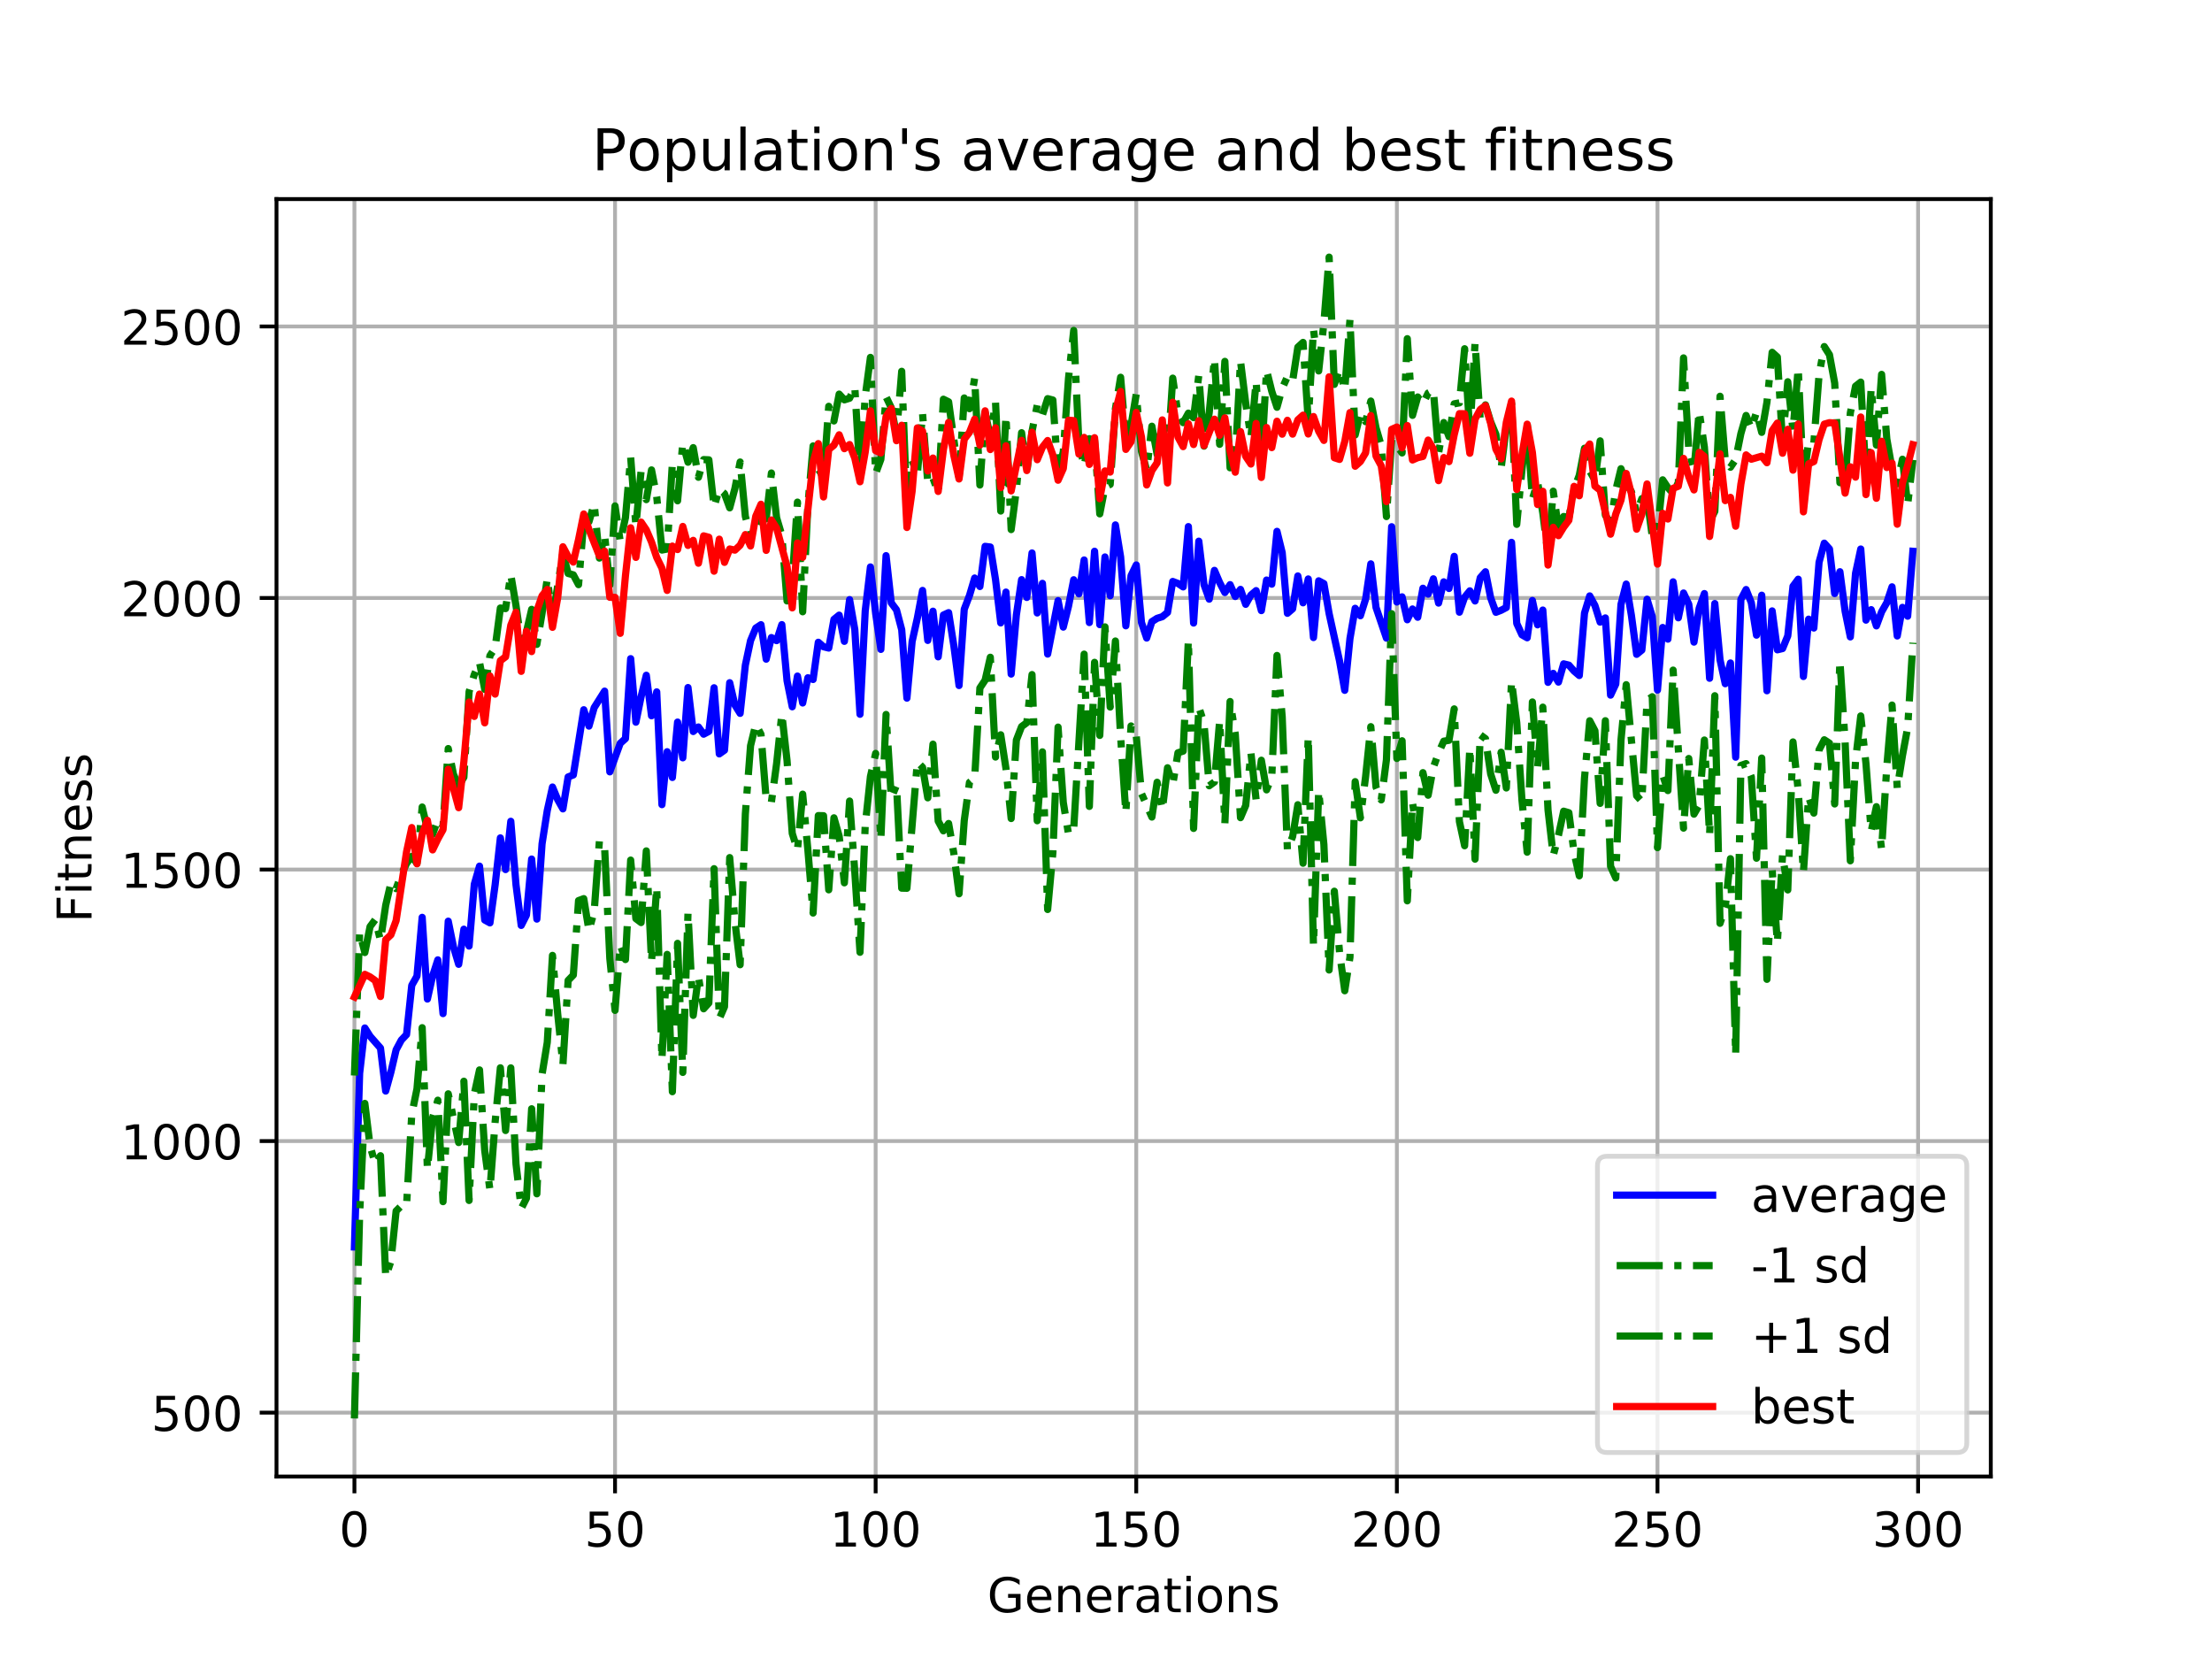 <?xml version="1.0" encoding="utf-8" standalone="no"?>
<!DOCTYPE svg PUBLIC "-//W3C//DTD SVG 1.1//EN"
  "http://www.w3.org/Graphics/SVG/1.1/DTD/svg11.dtd">
<!-- Created with matplotlib (https://matplotlib.org/) -->
<svg height="345.6pt" version="1.1" viewBox="0 0 460.8 345.6" width="460.8pt" xmlns="http://www.w3.org/2000/svg" xmlns:xlink="http://www.w3.org/1999/xlink">
 <defs>
  <style type="text/css">
*{stroke-linecap:butt;stroke-linejoin:round;}
  </style>
 </defs>
 <g id="figure_1">
  <g id="patch_1">
   <path d="M 0 345.6 
L 460.8 345.6 
L 460.8 0 
L 0 0 
z
" style="fill:#ffffff;"/>
  </g>
  <g id="axes_1">
   <g id="patch_2">
    <path d="M 57.6 307.584 
L 414.72 307.584 
L 414.72 41.472 
L 57.6 41.472 
z
" style="fill:#ffffff;"/>
   </g>
   <g id="matplotlib.axis_1">
    <g id="xtick_1">
     <g id="line2d_1">
      <path clip-path="url(#ped13561e4f)" d="M 73.833 307.584 
L 73.833 41.472 
" style="fill:none;stroke:#b0b0b0;stroke-linecap:square;stroke-width:0.8;"/>
     </g>
     <g id="line2d_2">
      <defs>
       <path d="M 0 0 
L 0 3.5 
" id="m885033aa09" style="stroke:#000000;stroke-width:0.8;"/>
      </defs>
      <g>
       <use style="stroke:#000000;stroke-width:0.8;" x="73.833" xlink:href="#m885033aa09" y="307.584"/>
      </g>
     </g>
     <g id="text_1">
      <!-- 0 -->
      <defs>
       <path d="M 31.781 66.406 
Q 24.172 66.406 20.328 58.906 
Q 16.5 51.422 16.5 36.375 
Q 16.5 21.391 20.328 13.891 
Q 24.172 6.391 31.781 6.391 
Q 39.453 6.391 43.281 13.891 
Q 47.125 21.391 47.125 36.375 
Q 47.125 51.422 43.281 58.906 
Q 39.453 66.406 31.781 66.406 
z
M 31.781 74.219 
Q 44.047 74.219 50.516 64.516 
Q 56.984 54.828 56.984 36.375 
Q 56.984 17.969 50.516 8.266 
Q 44.047 -1.422 31.781 -1.422 
Q 19.531 -1.422 13.062 8.266 
Q 6.594 17.969 6.594 36.375 
Q 6.594 54.828 13.062 64.516 
Q 19.531 74.219 31.781 74.219 
z
" id="DejaVuSans-48"/>
      </defs>
      <g transform="translate(70.651 322.182)scale(0.1 -0.1)">
       <use xlink:href="#DejaVuSans-48"/>
      </g>
     </g>
    </g>
    <g id="xtick_2">
     <g id="line2d_3">
      <path clip-path="url(#ped13561e4f)" d="M 128.123 307.584 
L 128.123 41.472 
" style="fill:none;stroke:#b0b0b0;stroke-linecap:square;stroke-width:0.8;"/>
     </g>
     <g id="line2d_4">
      <g>
       <use style="stroke:#000000;stroke-width:0.8;" x="128.123" xlink:href="#m885033aa09" y="307.584"/>
      </g>
     </g>
     <g id="text_2">
      <!-- 50 -->
      <defs>
       <path d="M 10.797 72.906 
L 49.516 72.906 
L 49.516 64.594 
L 19.828 64.594 
L 19.828 46.734 
Q 21.969 47.469 24.109 47.828 
Q 26.266 48.188 28.422 48.188 
Q 40.625 48.188 47.75 41.5 
Q 54.891 34.812 54.891 23.391 
Q 54.891 11.625 47.562 5.094 
Q 40.234 -1.422 26.906 -1.422 
Q 22.312 -1.422 17.547 -0.641 
Q 12.797 0.141 7.719 1.703 
L 7.719 11.625 
Q 12.109 9.234 16.797 8.062 
Q 21.484 6.891 26.703 6.891 
Q 35.156 6.891 40.078 11.328 
Q 45.016 15.766 45.016 23.391 
Q 45.016 31 40.078 35.438 
Q 35.156 39.891 26.703 39.891 
Q 22.75 39.891 18.812 39.016 
Q 14.891 38.141 10.797 36.281 
z
" id="DejaVuSans-53"/>
      </defs>
      <g transform="translate(121.76 322.182)scale(0.1 -0.1)">
       <use xlink:href="#DejaVuSans-53"/>
       <use x="63.623" xlink:href="#DejaVuSans-48"/>
      </g>
     </g>
    </g>
    <g id="xtick_3">
     <g id="line2d_5">
      <path clip-path="url(#ped13561e4f)" d="M 182.413 307.584 
L 182.413 41.472 
" style="fill:none;stroke:#b0b0b0;stroke-linecap:square;stroke-width:0.8;"/>
     </g>
     <g id="line2d_6">
      <g>
       <use style="stroke:#000000;stroke-width:0.8;" x="182.413" xlink:href="#m885033aa09" y="307.584"/>
      </g>
     </g>
     <g id="text_3">
      <!-- 100 -->
      <defs>
       <path d="M 12.406 8.297 
L 28.516 8.297 
L 28.516 63.922 
L 10.984 60.406 
L 10.984 69.391 
L 28.422 72.906 
L 38.281 72.906 
L 38.281 8.297 
L 54.391 8.297 
L 54.391 0 
L 12.406 0 
z
" id="DejaVuSans-49"/>
      </defs>
      <g transform="translate(172.869 322.182)scale(0.1 -0.1)">
       <use xlink:href="#DejaVuSans-49"/>
       <use x="63.623" xlink:href="#DejaVuSans-48"/>
       <use x="127.246" xlink:href="#DejaVuSans-48"/>
      </g>
     </g>
    </g>
    <g id="xtick_4">
     <g id="line2d_7">
      <path clip-path="url(#ped13561e4f)" d="M 236.703 307.584 
L 236.703 41.472 
" style="fill:none;stroke:#b0b0b0;stroke-linecap:square;stroke-width:0.8;"/>
     </g>
     <g id="line2d_8">
      <g>
       <use style="stroke:#000000;stroke-width:0.8;" x="236.703" xlink:href="#m885033aa09" y="307.584"/>
      </g>
     </g>
     <g id="text_4">
      <!-- 150 -->
      <g transform="translate(227.159 322.182)scale(0.1 -0.1)">
       <use xlink:href="#DejaVuSans-49"/>
       <use x="63.623" xlink:href="#DejaVuSans-53"/>
       <use x="127.246" xlink:href="#DejaVuSans-48"/>
      </g>
     </g>
    </g>
    <g id="xtick_5">
     <g id="line2d_9">
      <path clip-path="url(#ped13561e4f)" d="M 290.993 307.584 
L 290.993 41.472 
" style="fill:none;stroke:#b0b0b0;stroke-linecap:square;stroke-width:0.8;"/>
     </g>
     <g id="line2d_10">
      <g>
       <use style="stroke:#000000;stroke-width:0.8;" x="290.993" xlink:href="#m885033aa09" y="307.584"/>
      </g>
     </g>
     <g id="text_5">
      <!-- 200 -->
      <defs>
       <path d="M 19.188 8.297 
L 53.609 8.297 
L 53.609 0 
L 7.328 0 
L 7.328 8.297 
Q 12.938 14.109 22.625 23.891 
Q 32.328 33.688 34.812 36.531 
Q 39.547 41.844 41.422 45.531 
Q 43.312 49.219 43.312 52.781 
Q 43.312 58.594 39.234 62.25 
Q 35.156 65.922 28.609 65.922 
Q 23.969 65.922 18.812 64.312 
Q 13.672 62.703 7.812 59.422 
L 7.812 69.391 
Q 13.766 71.781 18.938 73 
Q 24.125 74.219 28.422 74.219 
Q 39.75 74.219 46.484 68.547 
Q 53.219 62.891 53.219 53.422 
Q 53.219 48.922 51.531 44.891 
Q 49.859 40.875 45.406 35.406 
Q 44.188 33.984 37.641 27.219 
Q 31.109 20.453 19.188 8.297 
z
" id="DejaVuSans-50"/>
      </defs>
      <g transform="translate(281.449 322.182)scale(0.1 -0.1)">
       <use xlink:href="#DejaVuSans-50"/>
       <use x="63.623" xlink:href="#DejaVuSans-48"/>
       <use x="127.246" xlink:href="#DejaVuSans-48"/>
      </g>
     </g>
    </g>
    <g id="xtick_6">
     <g id="line2d_11">
      <path clip-path="url(#ped13561e4f)" d="M 345.283 307.584 
L 345.283 41.472 
" style="fill:none;stroke:#b0b0b0;stroke-linecap:square;stroke-width:0.8;"/>
     </g>
     <g id="line2d_12">
      <g>
       <use style="stroke:#000000;stroke-width:0.8;" x="345.283" xlink:href="#m885033aa09" y="307.584"/>
      </g>
     </g>
     <g id="text_6">
      <!-- 250 -->
      <g transform="translate(335.739 322.182)scale(0.1 -0.1)">
       <use xlink:href="#DejaVuSans-50"/>
       <use x="63.623" xlink:href="#DejaVuSans-53"/>
       <use x="127.246" xlink:href="#DejaVuSans-48"/>
      </g>
     </g>
    </g>
    <g id="xtick_7">
     <g id="line2d_13">
      <path clip-path="url(#ped13561e4f)" d="M 399.573 307.584 
L 399.573 41.472 
" style="fill:none;stroke:#b0b0b0;stroke-linecap:square;stroke-width:0.8;"/>
     </g>
     <g id="line2d_14">
      <g>
       <use style="stroke:#000000;stroke-width:0.8;" x="399.573" xlink:href="#m885033aa09" y="307.584"/>
      </g>
     </g>
     <g id="text_7">
      <!-- 300 -->
      <defs>
       <path d="M 40.578 39.312 
Q 47.656 37.797 51.625 33 
Q 55.609 28.219 55.609 21.188 
Q 55.609 10.406 48.188 4.484 
Q 40.766 -1.422 27.094 -1.422 
Q 22.516 -1.422 17.656 -0.516 
Q 12.797 0.391 7.625 2.203 
L 7.625 11.719 
Q 11.719 9.328 16.594 8.109 
Q 21.484 6.891 26.812 6.891 
Q 36.078 6.891 40.938 10.547 
Q 45.797 14.203 45.797 21.188 
Q 45.797 27.641 41.281 31.266 
Q 36.766 34.906 28.719 34.906 
L 20.219 34.906 
L 20.219 43.016 
L 29.109 43.016 
Q 36.375 43.016 40.234 45.922 
Q 44.094 48.828 44.094 54.297 
Q 44.094 59.906 40.109 62.906 
Q 36.141 65.922 28.719 65.922 
Q 24.656 65.922 20.016 65.031 
Q 15.375 64.156 9.812 62.312 
L 9.812 71.094 
Q 15.438 72.656 20.344 73.438 
Q 25.25 74.219 29.594 74.219 
Q 40.828 74.219 47.359 69.109 
Q 53.906 64.016 53.906 55.328 
Q 53.906 49.266 50.438 45.094 
Q 46.969 40.922 40.578 39.312 
z
" id="DejaVuSans-51"/>
      </defs>
      <g transform="translate(390.029 322.182)scale(0.1 -0.1)">
       <use xlink:href="#DejaVuSans-51"/>
       <use x="63.623" xlink:href="#DejaVuSans-48"/>
       <use x="127.246" xlink:href="#DejaVuSans-48"/>
      </g>
     </g>
    </g>
    <g id="text_8">
     <!-- Generations -->
     <defs>
      <path d="M 59.516 10.406 
L 59.516 29.984 
L 43.406 29.984 
L 43.406 38.094 
L 69.281 38.094 
L 69.281 6.781 
Q 63.578 2.734 56.688 0.656 
Q 49.812 -1.422 42 -1.422 
Q 24.906 -1.422 15.25 8.562 
Q 5.609 18.562 5.609 36.375 
Q 5.609 54.25 15.25 64.234 
Q 24.906 74.219 42 74.219 
Q 49.125 74.219 55.547 72.453 
Q 61.969 70.703 67.391 67.281 
L 67.391 56.781 
Q 61.922 61.422 55.766 63.766 
Q 49.609 66.109 42.828 66.109 
Q 29.438 66.109 22.719 58.641 
Q 16.016 51.172 16.016 36.375 
Q 16.016 21.625 22.719 14.156 
Q 29.438 6.688 42.828 6.688 
Q 48.047 6.688 52.141 7.594 
Q 56.25 8.5 59.516 10.406 
z
" id="DejaVuSans-71"/>
      <path d="M 56.203 29.594 
L 56.203 25.203 
L 14.891 25.203 
Q 15.484 15.922 20.484 11.062 
Q 25.484 6.203 34.422 6.203 
Q 39.594 6.203 44.453 7.469 
Q 49.312 8.734 54.109 11.281 
L 54.109 2.781 
Q 49.266 0.734 44.188 -0.344 
Q 39.109 -1.422 33.891 -1.422 
Q 20.797 -1.422 13.156 6.188 
Q 5.516 13.812 5.516 26.812 
Q 5.516 40.234 12.766 48.109 
Q 20.016 56 32.328 56 
Q 43.359 56 49.781 48.891 
Q 56.203 41.797 56.203 29.594 
z
M 47.219 32.234 
Q 47.125 39.594 43.094 43.984 
Q 39.062 48.391 32.422 48.391 
Q 24.906 48.391 20.391 44.141 
Q 15.875 39.891 15.188 32.172 
z
" id="DejaVuSans-101"/>
      <path d="M 54.891 33.016 
L 54.891 0 
L 45.906 0 
L 45.906 32.719 
Q 45.906 40.484 42.875 44.328 
Q 39.844 48.188 33.797 48.188 
Q 26.516 48.188 22.312 43.547 
Q 18.109 38.922 18.109 30.906 
L 18.109 0 
L 9.078 0 
L 9.078 54.688 
L 18.109 54.688 
L 18.109 46.188 
Q 21.344 51.125 25.703 53.562 
Q 30.078 56 35.797 56 
Q 45.219 56 50.047 50.172 
Q 54.891 44.344 54.891 33.016 
z
" id="DejaVuSans-110"/>
      <path d="M 41.109 46.297 
Q 39.594 47.172 37.812 47.578 
Q 36.031 48 33.891 48 
Q 26.266 48 22.188 43.047 
Q 18.109 38.094 18.109 28.812 
L 18.109 0 
L 9.078 0 
L 9.078 54.688 
L 18.109 54.688 
L 18.109 46.188 
Q 20.953 51.172 25.484 53.578 
Q 30.031 56 36.531 56 
Q 37.453 56 38.578 55.875 
Q 39.703 55.766 41.062 55.516 
z
" id="DejaVuSans-114"/>
      <path d="M 34.281 27.484 
Q 23.391 27.484 19.188 25 
Q 14.984 22.516 14.984 16.5 
Q 14.984 11.719 18.141 8.906 
Q 21.297 6.109 26.703 6.109 
Q 34.188 6.109 38.703 11.406 
Q 43.219 16.703 43.219 25.484 
L 43.219 27.484 
z
M 52.203 31.203 
L 52.203 0 
L 43.219 0 
L 43.219 8.297 
Q 40.141 3.328 35.547 0.953 
Q 30.953 -1.422 24.312 -1.422 
Q 15.922 -1.422 10.953 3.297 
Q 6 8.016 6 15.922 
Q 6 25.141 12.172 29.828 
Q 18.359 34.516 30.609 34.516 
L 43.219 34.516 
L 43.219 35.406 
Q 43.219 41.609 39.141 45 
Q 35.062 48.391 27.688 48.391 
Q 23 48.391 18.547 47.266 
Q 14.109 46.141 10.016 43.891 
L 10.016 52.203 
Q 14.938 54.109 19.578 55.047 
Q 24.219 56 28.609 56 
Q 40.484 56 46.344 49.844 
Q 52.203 43.703 52.203 31.203 
z
" id="DejaVuSans-97"/>
      <path d="M 18.312 70.219 
L 18.312 54.688 
L 36.812 54.688 
L 36.812 47.703 
L 18.312 47.703 
L 18.312 18.016 
Q 18.312 11.328 20.141 9.422 
Q 21.969 7.516 27.594 7.516 
L 36.812 7.516 
L 36.812 0 
L 27.594 0 
Q 17.188 0 13.234 3.875 
Q 9.281 7.766 9.281 18.016 
L 9.281 47.703 
L 2.688 47.703 
L 2.688 54.688 
L 9.281 54.688 
L 9.281 70.219 
z
" id="DejaVuSans-116"/>
      <path d="M 9.422 54.688 
L 18.406 54.688 
L 18.406 0 
L 9.422 0 
z
M 9.422 75.984 
L 18.406 75.984 
L 18.406 64.594 
L 9.422 64.594 
z
" id="DejaVuSans-105"/>
      <path d="M 30.609 48.391 
Q 23.391 48.391 19.188 42.75 
Q 14.984 37.109 14.984 27.297 
Q 14.984 17.484 19.156 11.844 
Q 23.344 6.203 30.609 6.203 
Q 37.797 6.203 41.984 11.859 
Q 46.188 17.531 46.188 27.297 
Q 46.188 37.016 41.984 42.703 
Q 37.797 48.391 30.609 48.391 
z
M 30.609 56 
Q 42.328 56 49.016 48.375 
Q 55.719 40.766 55.719 27.297 
Q 55.719 13.875 49.016 6.219 
Q 42.328 -1.422 30.609 -1.422 
Q 18.844 -1.422 12.172 6.219 
Q 5.516 13.875 5.516 27.297 
Q 5.516 40.766 12.172 48.375 
Q 18.844 56 30.609 56 
z
" id="DejaVuSans-111"/>
      <path d="M 44.281 53.078 
L 44.281 44.578 
Q 40.484 46.531 36.375 47.5 
Q 32.281 48.484 27.875 48.484 
Q 21.188 48.484 17.844 46.438 
Q 14.5 44.391 14.5 40.281 
Q 14.5 37.156 16.891 35.375 
Q 19.281 33.594 26.516 31.984 
L 29.594 31.297 
Q 39.156 29.25 43.188 25.516 
Q 47.219 21.781 47.219 15.094 
Q 47.219 7.469 41.188 3.016 
Q 35.156 -1.422 24.609 -1.422 
Q 20.219 -1.422 15.453 -0.562 
Q 10.688 0.297 5.422 2 
L 5.422 11.281 
Q 10.406 8.688 15.234 7.391 
Q 20.062 6.109 24.812 6.109 
Q 31.156 6.109 34.562 8.281 
Q 37.984 10.453 37.984 14.406 
Q 37.984 18.062 35.516 20.016 
Q 33.062 21.969 24.703 23.781 
L 21.578 24.516 
Q 13.234 26.266 9.516 29.906 
Q 5.812 33.547 5.812 39.891 
Q 5.812 47.609 11.281 51.797 
Q 16.75 56 26.812 56 
Q 31.781 56 36.172 55.266 
Q 40.578 54.547 44.281 53.078 
z
" id="DejaVuSans-115"/>
     </defs>
     <g transform="translate(205.662 335.861)scale(0.1 -0.1)">
      <use xlink:href="#DejaVuSans-71"/>
      <use x="77.49" xlink:href="#DejaVuSans-101"/>
      <use x="139.014" xlink:href="#DejaVuSans-110"/>
      <use x="202.393" xlink:href="#DejaVuSans-101"/>
      <use x="263.916" xlink:href="#DejaVuSans-114"/>
      <use x="305.029" xlink:href="#DejaVuSans-97"/>
      <use x="366.309" xlink:href="#DejaVuSans-116"/>
      <use x="405.518" xlink:href="#DejaVuSans-105"/>
      <use x="433.301" xlink:href="#DejaVuSans-111"/>
      <use x="494.482" xlink:href="#DejaVuSans-110"/>
      <use x="557.861" xlink:href="#DejaVuSans-115"/>
     </g>
    </g>
   </g>
   <g id="matplotlib.axis_2">
    <g id="ytick_1">
     <g id="line2d_15">
      <path clip-path="url(#ped13561e4f)" d="M 57.6 294.276 
L 414.72 294.276 
" style="fill:none;stroke:#b0b0b0;stroke-linecap:square;stroke-width:0.8;"/>
     </g>
     <g id="line2d_16">
      <defs>
       <path d="M 0 0 
L -3.5 0 
" id="m2be64bd334" style="stroke:#000000;stroke-width:0.8;"/>
      </defs>
      <g>
       <use style="stroke:#000000;stroke-width:0.8;" x="57.6" xlink:href="#m2be64bd334" y="294.276"/>
      </g>
     </g>
     <g id="text_9">
      <!-- 500 -->
      <g transform="translate(31.512 298.075)scale(0.1 -0.1)">
       <use xlink:href="#DejaVuSans-53"/>
       <use x="63.623" xlink:href="#DejaVuSans-48"/>
       <use x="127.246" xlink:href="#DejaVuSans-48"/>
      </g>
     </g>
    </g>
    <g id="ytick_2">
     <g id="line2d_17">
      <path clip-path="url(#ped13561e4f)" d="M 57.6 237.708 
L 414.72 237.708 
" style="fill:none;stroke:#b0b0b0;stroke-linecap:square;stroke-width:0.8;"/>
     </g>
     <g id="line2d_18">
      <g>
       <use style="stroke:#000000;stroke-width:0.8;" x="57.6" xlink:href="#m2be64bd334" y="237.708"/>
      </g>
     </g>
     <g id="text_10">
      <!-- 1000 -->
      <g transform="translate(25.15 241.507)scale(0.1 -0.1)">
       <use xlink:href="#DejaVuSans-49"/>
       <use x="63.623" xlink:href="#DejaVuSans-48"/>
       <use x="127.246" xlink:href="#DejaVuSans-48"/>
       <use x="190.869" xlink:href="#DejaVuSans-48"/>
      </g>
     </g>
    </g>
    <g id="ytick_3">
     <g id="line2d_19">
      <path clip-path="url(#ped13561e4f)" d="M 57.6 181.14 
L 414.72 181.14 
" style="fill:none;stroke:#b0b0b0;stroke-linecap:square;stroke-width:0.8;"/>
     </g>
     <g id="line2d_20">
      <g>
       <use style="stroke:#000000;stroke-width:0.8;" x="57.6" xlink:href="#m2be64bd334" y="181.14"/>
      </g>
     </g>
     <g id="text_11">
      <!-- 1500 -->
      <g transform="translate(25.15 184.939)scale(0.1 -0.1)">
       <use xlink:href="#DejaVuSans-49"/>
       <use x="63.623" xlink:href="#DejaVuSans-53"/>
       <use x="127.246" xlink:href="#DejaVuSans-48"/>
       <use x="190.869" xlink:href="#DejaVuSans-48"/>
      </g>
     </g>
    </g>
    <g id="ytick_4">
     <g id="line2d_21">
      <path clip-path="url(#ped13561e4f)" d="M 57.6 124.572 
L 414.72 124.572 
" style="fill:none;stroke:#b0b0b0;stroke-linecap:square;stroke-width:0.8;"/>
     </g>
     <g id="line2d_22">
      <g>
       <use style="stroke:#000000;stroke-width:0.8;" x="57.6" xlink:href="#m2be64bd334" y="124.572"/>
      </g>
     </g>
     <g id="text_12">
      <!-- 2000 -->
      <g transform="translate(25.15 128.371)scale(0.1 -0.1)">
       <use xlink:href="#DejaVuSans-50"/>
       <use x="63.623" xlink:href="#DejaVuSans-48"/>
       <use x="127.246" xlink:href="#DejaVuSans-48"/>
       <use x="190.869" xlink:href="#DejaVuSans-48"/>
      </g>
     </g>
    </g>
    <g id="ytick_5">
     <g id="line2d_23">
      <path clip-path="url(#ped13561e4f)" d="M 57.6 68.004 
L 414.72 68.004 
" style="fill:none;stroke:#b0b0b0;stroke-linecap:square;stroke-width:0.8;"/>
     </g>
     <g id="line2d_24">
      <g>
       <use style="stroke:#000000;stroke-width:0.8;" x="57.6" xlink:href="#m2be64bd334" y="68.004"/>
      </g>
     </g>
     <g id="text_13">
      <!-- 2500 -->
      <g transform="translate(25.15 71.803)scale(0.1 -0.1)">
       <use xlink:href="#DejaVuSans-50"/>
       <use x="63.623" xlink:href="#DejaVuSans-53"/>
       <use x="127.246" xlink:href="#DejaVuSans-48"/>
       <use x="190.869" xlink:href="#DejaVuSans-48"/>
      </g>
     </g>
    </g>
    <g id="text_14">
     <!-- Fitness -->
     <defs>
      <path d="M 9.812 72.906 
L 51.703 72.906 
L 51.703 64.594 
L 19.672 64.594 
L 19.672 43.109 
L 48.578 43.109 
L 48.578 34.812 
L 19.672 34.812 
L 19.672 0 
L 9.812 0 
z
" id="DejaVuSans-70"/>
     </defs>
     <g transform="translate(19.07 192.202)rotate(-90)scale(0.1 -0.1)">
      <use xlink:href="#DejaVuSans-70"/>
      <use x="57.41" xlink:href="#DejaVuSans-105"/>
      <use x="85.193" xlink:href="#DejaVuSans-116"/>
      <use x="124.402" xlink:href="#DejaVuSans-110"/>
      <use x="187.781" xlink:href="#DejaVuSans-101"/>
      <use x="249.305" xlink:href="#DejaVuSans-115"/>
      <use x="301.404" xlink:href="#DejaVuSans-115"/>
     </g>
    </g>
   </g>
   <g id="line2d_25">
    <path clip-path="url(#ped13561e4f)" d="M 73.833 259.768 
L 74.919 223.592 
L 76.004 214.147 
L 77.09 215.867 
L 79.262 218.334 
L 80.348 227.285 
L 81.433 223.343 
L 82.519 218.7 
L 83.605 216.669 
L 84.691 215.517 
L 85.777 205.265 
L 86.862 203.344 
L 87.948 191.101 
L 89.034 208.117 
L 90.12 203.316 
L 91.206 199.957 
L 92.291 211.154 
L 93.377 191.898 
L 94.463 197.242 
L 95.549 200.882 
L 96.635 193.571 
L 97.72 197.082 
L 98.806 184.201 
L 99.892 180.432 
L 100.978 191.654 
L 102.064 192.25 
L 103.149 184.305 
L 104.235 174.551 
L 105.321 181.144 
L 106.407 171.091 
L 107.493 184.318 
L 108.578 192.782 
L 109.664 190.641 
L 110.75 178.958 
L 111.836 191.463 
L 112.922 175.77 
L 114.007 168.844 
L 115.093 163.952 
L 116.179 166.577 
L 117.265 168.503 
L 118.351 161.852 
L 119.436 161.435 
L 121.608 147.853 
L 122.694 151.26 
L 123.78 147.416 
L 125.951 143.976 
L 127.037 160.789 
L 129.209 154.842 
L 130.294 153.865 
L 131.38 137.212 
L 132.466 150.441 
L 133.552 145.134 
L 134.638 140.67 
L 135.723 149.107 
L 136.809 144.13 
L 137.895 167.62 
L 138.981 156.597 
L 140.067 161.96 
L 141.152 150.421 
L 142.238 157.864 
L 143.324 143.23 
L 144.41 152.386 
L 145.496 151.445 
L 146.581 152.944 
L 147.667 152.362 
L 148.753 143.274 
L 149.839 157.05 
L 150.925 156.277 
L 152.01 142.223 
L 153.096 146.869 
L 154.182 148.608 
L 155.268 138.565 
L 156.354 133.449 
L 157.439 130.847 
L 158.525 130.133 
L 159.611 137.314 
L 160.697 132.816 
L 161.783 133.457 
L 162.868 130.121 
L 163.954 141.803 
L 165.04 147.233 
L 166.126 140.839 
L 167.212 146.441 
L 168.297 141.193 
L 169.383 141.549 
L 170.469 133.795 
L 171.555 134.731 
L 172.641 135.003 
L 173.726 129.029 
L 174.812 128.146 
L 175.898 133.601 
L 176.984 124.915 
L 178.07 131.131 
L 179.155 148.793 
L 180.241 127.246 
L 181.327 118.107 
L 182.413 127.793 
L 183.499 135.278 
L 184.584 115.753 
L 185.67 125.591 
L 186.756 127.041 
L 187.842 131.184 
L 188.928 145.434 
L 190.013 133.633 
L 191.099 128.772 
L 192.185 122.999 
L 193.271 133.409 
L 194.357 127.328 
L 195.442 136.828 
L 196.528 128.122 
L 197.614 127.627 
L 198.7 134.51 
L 199.786 142.808 
L 200.871 126.91 
L 201.957 124.065 
L 203.043 120.412 
L 204.129 122.179 
L 205.215 113.815 
L 206.3 113.953 
L 207.386 120.739 
L 208.472 129.763 
L 209.558 123.344 
L 210.644 140.418 
L 211.729 128.111 
L 212.815 120.75 
L 213.901 124.458 
L 214.987 115.195 
L 216.073 127.69 
L 217.158 121.524 
L 218.244 136.255 
L 220.416 125.127 
L 221.502 130.636 
L 222.587 126.293 
L 223.673 120.772 
L 224.759 123.704 
L 225.845 116.654 
L 226.931 129.688 
L 228.016 114.838 
L 229.102 130.124 
L 230.188 116.025 
L 231.274 124.1 
L 232.36 109.348 
L 233.445 116.019 
L 234.531 130.363 
L 235.617 119.917 
L 236.703 117.692 
L 237.789 129.665 
L 238.875 132.915 
L 239.96 129.499 
L 241.046 128.809 
L 242.132 128.469 
L 243.218 127.582 
L 244.304 121.129 
L 245.389 121.542 
L 246.475 122.263 
L 247.561 109.701 
L 248.647 129.791 
L 249.733 112.737 
L 250.818 121.799 
L 251.904 124.816 
L 252.99 118.817 
L 254.076 121.358 
L 255.162 123.436 
L 256.247 121.793 
L 257.333 124.266 
L 258.419 122.78 
L 259.505 125.89 
L 260.591 123.966 
L 261.676 123.04 
L 262.762 127.2 
L 263.848 120.832 
L 264.934 121.69 
L 266.02 110.692 
L 267.105 115.115 
L 268.191 127.76 
L 269.277 126.825 
L 270.363 119.98 
L 271.449 125.577 
L 272.534 120.607 
L 273.62 132.813 
L 274.706 120.997 
L 275.792 121.581 
L 276.878 127.818 
L 279.049 137.685 
L 280.135 143.806 
L 281.221 133.026 
L 282.307 126.721 
L 283.392 128.271 
L 284.478 124.817 
L 285.564 117.462 
L 286.65 126.539 
L 288.821 132.935 
L 289.907 109.728 
L 290.993 125.41 
L 292.079 124.333 
L 293.165 129.107 
L 294.25 126.862 
L 295.336 128.588 
L 296.422 122.54 
L 297.508 123.768 
L 298.594 120.58 
L 299.679 125.631 
L 300.765 121.21 
L 301.851 122.592 
L 302.937 115.901 
L 304.023 127.531 
L 305.108 124.417 
L 306.194 123.084 
L 307.28 125.191 
L 308.366 120.346 
L 309.452 119.109 
L 310.537 124.561 
L 311.623 127.553 
L 312.709 127.133 
L 313.795 126.56 
L 314.881 112.984 
L 315.966 129.876 
L 317.052 132.244 
L 318.138 132.861 
L 319.224 125.091 
L 320.31 130.165 
L 321.395 127.086 
L 322.481 142.146 
L 323.567 140.274 
L 324.653 142.092 
L 325.739 138.29 
L 326.824 138.557 
L 327.91 139.794 
L 328.996 140.721 
L 330.082 127.72 
L 331.168 124.137 
L 332.253 126.129 
L 333.339 129.597 
L 334.425 128.723 
L 335.511 144.809 
L 336.597 142.501 
L 337.682 125.902 
L 338.768 121.675 
L 339.854 128.213 
L 340.94 136.308 
L 342.026 135.419 
L 343.111 124.83 
L 344.197 128.439 
L 345.283 143.752 
L 346.369 130.717 
L 347.455 133.142 
L 348.54 121.206 
L 349.626 128.701 
L 350.712 123.535 
L 351.798 125.858 
L 352.884 133.763 
L 353.969 126.707 
L 355.055 123.654 
L 356.141 141.297 
L 357.227 125.726 
L 358.313 137.446 
L 359.398 142.428 
L 360.484 138.108 
L 361.57 157.737 
L 362.656 124.893 
L 363.742 122.811 
L 364.827 125.544 
L 365.913 132.314 
L 366.999 123.992 
L 368.085 143.897 
L 369.171 127.265 
L 370.256 135.369 
L 371.342 135.104 
L 372.428 132.457 
L 373.514 122.124 
L 374.6 120.662 
L 375.685 140.926 
L 376.771 128.986 
L 377.857 130.829 
L 378.943 117.13 
L 380.029 113.152 
L 381.114 114.362 
L 382.2 123.648 
L 383.286 119.099 
L 384.372 127.347 
L 385.458 132.678 
L 386.543 119.429 
L 387.629 114.371 
L 388.715 129.182 
L 389.801 127.004 
L 390.887 130.381 
L 391.972 127.454 
L 393.058 125.542 
L 394.144 122.247 
L 395.23 132.481 
L 396.316 126.53 
L 397.401 128.364 
L 398.487 114.846 
L 398.487 114.846 
" style="fill:none;stroke:#0000ff;stroke-linecap:square;stroke-width:1.5;"/>
   </g>
   <g id="line2d_26">
    <path clip-path="url(#ped13561e4f)" d="M 73.833 295.488 
L 74.919 252.93 
L 76.004 229.861 
L 77.09 238.702 
L 78.176 242.486 
L 79.262 240.758 
L 80.348 265.973 
L 81.433 262.761 
L 82.519 252.276 
L 83.605 251.188 
L 84.691 251.151 
L 85.777 232.134 
L 86.862 226.819 
L 87.948 214.084 
L 89.034 243.522 
L 90.12 232.835 
L 91.206 229.19 
L 92.291 250.325 
L 93.377 227.859 
L 95.549 238.014 
L 96.635 225.241 
L 97.72 250.076 
L 98.806 227.881 
L 99.892 222.885 
L 100.978 239.696 
L 102.064 247.904 
L 103.149 233.685 
L 104.235 222.443 
L 105.321 235.505 
L 106.407 222.458 
L 107.493 242.476 
L 108.578 251.773 
L 109.664 249.63 
L 110.75 230.978 
L 111.836 248.692 
L 112.922 223.791 
L 114.007 217.131 
L 115.093 199.026 
L 116.179 211.203 
L 117.265 221.801 
L 118.351 204.246 
L 119.436 203.119 
L 120.522 187.609 
L 121.608 187.204 
L 122.694 193.838 
L 123.78 189.867 
L 124.865 175.191 
L 125.951 176.481 
L 127.037 199.671 
L 128.123 210.479 
L 129.209 196.848 
L 130.294 199.887 
L 131.38 179.173 
L 132.466 191.363 
L 133.552 192.185 
L 134.638 177.258 
L 135.723 200.322 
L 136.809 184.784 
L 137.895 220.655 
L 138.981 198.817 
L 140.067 227.421 
L 141.152 196.515 
L 142.238 223.4 
L 143.324 190.174 
L 144.41 211.519 
L 145.496 203.463 
L 146.581 210.148 
L 147.667 208.934 
L 148.753 180.963 
L 149.839 212.24 
L 150.925 209.718 
L 152.01 178.652 
L 153.096 191.975 
L 154.182 200.97 
L 155.268 169.576 
L 156.354 155.341 
L 157.439 150.894 
L 158.525 152.959 
L 159.611 166.558 
L 160.697 167.097 
L 161.783 159.058 
L 162.868 148.729 
L 163.954 158.42 
L 165.04 173.613 
L 166.126 177.076 
L 167.212 165.44 
L 168.297 177.068 
L 169.383 190.203 
L 170.469 169.902 
L 171.555 169.93 
L 172.641 185.366 
L 173.726 170.365 
L 174.812 174.191 
L 175.898 183.908 
L 176.984 166.873 
L 178.07 181.649 
L 179.155 198.377 
L 180.241 171.94 
L 181.327 161.761 
L 182.413 156.949 
L 183.499 174.866 
L 184.584 148.835 
L 185.67 166.232 
L 186.756 163.585 
L 187.842 185.02 
L 188.928 185.043 
L 191.099 158.723 
L 192.185 159.845 
L 193.271 166.203 
L 194.357 155.026 
L 195.442 171.041 
L 196.528 173.078 
L 197.614 171.547 
L 198.7 177.755 
L 199.786 186.193 
L 200.871 170.916 
L 201.957 162.991 
L 203.043 162.056 
L 204.129 143.324 
L 205.215 141.697 
L 206.3 136.919 
L 207.386 157.705 
L 208.472 153.07 
L 209.558 160.069 
L 210.644 170.515 
L 211.729 154.173 
L 212.815 151.358 
L 213.901 150.552 
L 214.987 140.526 
L 216.073 170.974 
L 217.158 156.627 
L 218.244 189.463 
L 219.33 177.651 
L 220.416 151.471 
L 221.502 167.166 
L 222.587 173.748 
L 223.673 172.714 
L 225.845 136.267 
L 226.931 167.99 
L 228.016 137.977 
L 229.102 153.199 
L 230.188 130.587 
L 231.274 147.289 
L 232.36 133.535 
L 233.445 153.446 
L 234.531 169.298 
L 235.617 151.229 
L 236.703 153.302 
L 237.789 165.306 
L 239.96 170.208 
L 241.046 162.958 
L 242.132 168.646 
L 243.218 159.941 
L 244.304 163.484 
L 245.389 156.821 
L 246.475 156.475 
L 247.561 133.337 
L 248.647 172.576 
L 249.733 147.283 
L 250.818 150.658 
L 251.904 163.689 
L 252.99 162.902 
L 254.076 150.161 
L 255.162 171.591 
L 256.247 146.137 
L 257.333 152.96 
L 258.419 170.336 
L 259.505 167.782 
L 260.591 156.843 
L 261.676 166.634 
L 262.762 158.37 
L 263.848 164.544 
L 264.934 161.861 
L 266.02 136.543 
L 267.105 149.322 
L 268.191 177.058 
L 269.277 174.277 
L 270.363 167.637 
L 271.449 179.824 
L 272.534 153.512 
L 273.62 196.987 
L 274.706 164.72 
L 275.792 175.923 
L 276.878 202.069 
L 277.963 185.659 
L 279.049 198.366 
L 280.135 206.394 
L 281.221 199.412 
L 282.307 162.831 
L 283.392 170.367 
L 284.478 161.792 
L 285.564 151.377 
L 286.65 163.966 
L 287.736 166.634 
L 288.821 158.265 
L 289.907 127.841 
L 290.993 158.001 
L 292.079 154.313 
L 293.165 187.661 
L 294.25 167.2 
L 295.336 174.479 
L 296.422 160.956 
L 297.508 165.656 
L 298.594 159.851 
L 299.679 156.848 
L 300.765 154.4 
L 301.851 154.217 
L 302.937 147.676 
L 304.023 171.139 
L 305.108 176.186 
L 306.194 155.853 
L 307.28 178.978 
L 308.366 153.081 
L 309.452 153.879 
L 310.537 161.246 
L 311.623 164.624 
L 312.709 156.705 
L 313.795 164.149 
L 314.881 141.916 
L 315.966 150.521 
L 317.052 166.652 
L 318.138 177.526 
L 319.224 146.231 
L 320.31 159.897 
L 321.395 147.311 
L 322.481 168.746 
L 323.567 178.227 
L 324.653 174.026 
L 325.739 168.985 
L 326.824 169.304 
L 327.91 177.65 
L 328.996 182.451 
L 330.082 162.059 
L 331.168 150.146 
L 332.253 152.222 
L 333.339 167.354 
L 334.425 150.138 
L 335.511 180.475 
L 336.597 182.894 
L 337.682 154.165 
L 338.768 142.633 
L 340.94 165.763 
L 342.026 166.953 
L 343.111 145.884 
L 344.197 145.139 
L 345.283 176.58 
L 346.369 161.476 
L 347.455 164.692 
L 348.54 139.596 
L 350.712 172.512 
L 351.798 158.008 
L 352.884 169.605 
L 353.969 167.727 
L 355.055 154.157 
L 356.141 173.947 
L 357.227 144.933 
L 358.313 192.345 
L 359.398 189.008 
L 360.484 178.884 
L 361.57 219.757 
L 362.656 159.459 
L 363.742 159.075 
L 364.827 161.825 
L 365.913 178.78 
L 366.999 157.917 
L 368.085 204.011 
L 369.171 181.134 
L 370.256 196.366 
L 371.342 178.083 
L 372.428 185.387 
L 373.514 154.56 
L 374.6 164.654 
L 375.685 181.681 
L 376.771 165.973 
L 377.857 169.384 
L 378.943 156.212 
L 380.029 154.108 
L 381.114 154.825 
L 382.2 167.481 
L 383.286 137.643 
L 384.372 154.61 
L 385.458 179.318 
L 386.543 158.408 
L 387.629 149.142 
L 388.715 159.07 
L 389.801 173.198 
L 390.887 168.047 
L 391.972 176.918 
L 393.058 159.655 
L 394.144 146.879 
L 395.23 164.174 
L 396.316 157.396 
L 397.401 151.591 
L 398.487 133.892 
L 398.487 133.892 
" style="fill:none;stroke:#008000;stroke-dasharray:9.6,2.4,1.5,2.4;stroke-dashoffset:0;stroke-width:1.5;"/>
   </g>
   <g id="line2d_27">
    <path clip-path="url(#ped13561e4f)" d="M 73.833 224.048 
L 74.919 194.253 
L 76.004 198.433 
L 77.09 193.031 
L 78.176 191.566 
L 79.262 195.911 
L 80.348 188.598 
L 81.433 183.926 
L 82.519 185.124 
L 83.605 182.151 
L 84.691 179.883 
L 85.777 178.396 
L 86.862 179.869 
L 87.948 168.118 
L 89.034 172.713 
L 90.12 173.797 
L 91.206 170.725 
L 92.291 171.984 
L 93.377 155.938 
L 94.463 161.296 
L 95.549 163.75 
L 96.635 161.901 
L 97.72 144.088 
L 98.806 140.522 
L 99.892 137.979 
L 100.978 143.612 
L 102.064 136.596 
L 103.149 134.926 
L 104.235 126.66 
L 105.321 126.783 
L 106.407 119.724 
L 107.493 126.161 
L 108.578 133.791 
L 109.664 131.652 
L 110.75 126.939 
L 111.836 134.235 
L 112.922 127.749 
L 114.007 120.556 
L 115.093 128.879 
L 117.265 115.205 
L 118.351 119.458 
L 119.436 119.75 
L 120.522 121.794 
L 121.608 108.502 
L 122.694 108.681 
L 123.78 104.966 
L 124.865 116.259 
L 125.951 111.472 
L 127.037 121.907 
L 128.123 105.393 
L 129.209 112.836 
L 130.294 107.842 
L 131.38 95.251 
L 132.466 109.519 
L 133.552 98.083 
L 134.638 104.082 
L 135.723 97.892 
L 136.809 103.476 
L 137.895 114.584 
L 138.981 114.377 
L 140.067 96.5 
L 141.152 104.328 
L 142.238 92.328 
L 143.324 96.286 
L 144.41 93.253 
L 145.496 99.428 
L 146.581 95.741 
L 147.667 95.791 
L 148.753 105.585 
L 149.839 101.861 
L 150.925 102.837 
L 152.01 105.794 
L 153.096 101.762 
L 154.182 96.245 
L 155.268 107.555 
L 156.354 111.557 
L 157.439 110.801 
L 158.525 107.307 
L 159.611 108.071 
L 160.697 98.535 
L 161.783 107.857 
L 162.868 111.514 
L 163.954 125.186 
L 165.04 120.853 
L 166.126 104.601 
L 167.212 127.442 
L 168.297 105.318 
L 169.383 92.895 
L 170.469 97.688 
L 171.555 99.532 
L 172.641 84.64 
L 173.726 87.694 
L 174.812 82.101 
L 175.898 83.295 
L 176.984 82.957 
L 178.07 80.613 
L 179.155 99.209 
L 180.241 82.553 
L 181.327 74.452 
L 182.413 98.637 
L 183.499 95.689 
L 184.584 82.67 
L 185.67 84.949 
L 186.756 90.497 
L 187.842 77.349 
L 188.928 105.826 
L 190.013 95.922 
L 191.099 98.821 
L 192.185 86.154 
L 193.271 100.615 
L 194.357 99.631 
L 195.442 102.616 
L 196.528 83.166 
L 197.614 83.706 
L 199.786 99.423 
L 200.871 82.904 
L 201.957 85.14 
L 203.043 78.767 
L 204.129 101.033 
L 205.215 85.932 
L 206.3 90.986 
L 207.386 83.772 
L 208.472 106.456 
L 209.558 86.62 
L 210.644 110.32 
L 211.729 102.049 
L 212.815 90.142 
L 213.901 98.365 
L 214.987 89.864 
L 216.073 84.405 
L 217.158 86.421 
L 218.244 83.047 
L 219.33 83.329 
L 220.416 98.783 
L 221.502 94.106 
L 222.587 78.837 
L 223.673 68.829 
L 224.759 92.394 
L 225.845 97.042 
L 226.931 91.385 
L 228.016 91.7 
L 229.102 107.048 
L 230.188 101.463 
L 231.274 100.911 
L 232.36 85.161 
L 233.445 78.592 
L 234.531 91.429 
L 235.617 88.605 
L 236.703 82.081 
L 237.789 94.023 
L 238.875 97.956 
L 239.96 88.79 
L 241.046 94.66 
L 242.132 88.293 
L 243.218 95.222 
L 244.304 78.774 
L 245.389 86.262 
L 246.475 88.051 
L 247.561 86.065 
L 248.647 87.005 
L 249.733 78.191 
L 250.818 92.941 
L 251.904 85.942 
L 252.99 74.731 
L 254.076 92.555 
L 255.162 75.281 
L 256.247 97.449 
L 257.333 95.572 
L 258.419 75.224 
L 259.505 83.998 
L 260.591 91.09 
L 261.676 79.446 
L 262.762 96.03 
L 263.848 77.12 
L 264.934 81.518 
L 266.02 84.84 
L 267.105 80.909 
L 268.191 78.463 
L 269.277 79.373 
L 270.363 72.322 
L 271.449 71.33 
L 272.534 87.701 
L 273.62 68.64 
L 274.706 77.273 
L 275.792 67.24 
L 276.878 53.568 
L 277.963 80.078 
L 279.049 77.003 
L 280.135 81.217 
L 281.221 66.641 
L 282.307 90.612 
L 283.392 86.175 
L 284.478 87.842 
L 285.564 83.548 
L 286.65 89.112 
L 287.736 92.855 
L 288.821 107.604 
L 289.907 91.614 
L 290.993 92.819 
L 292.079 94.353 
L 293.165 70.554 
L 294.25 86.525 
L 295.336 82.697 
L 296.422 84.124 
L 297.508 81.88 
L 298.594 81.31 
L 299.679 94.414 
L 300.765 88.019 
L 301.851 90.967 
L 302.937 84.126 
L 304.023 83.923 
L 305.108 72.649 
L 306.194 90.315 
L 307.28 71.404 
L 308.366 87.611 
L 309.452 84.339 
L 310.537 87.876 
L 311.623 90.482 
L 312.709 97.56 
L 313.795 88.972 
L 314.881 84.052 
L 315.966 109.232 
L 317.052 97.835 
L 318.138 88.196 
L 319.224 103.952 
L 320.31 100.432 
L 321.395 106.86 
L 322.481 115.546 
L 323.567 102.32 
L 324.653 110.158 
L 325.739 107.596 
L 326.824 107.81 
L 327.91 101.938 
L 328.996 98.991 
L 330.082 93.38 
L 331.168 98.128 
L 332.253 100.036 
L 333.339 91.84 
L 334.425 107.308 
L 335.511 109.143 
L 336.597 102.107 
L 337.682 97.639 
L 338.768 100.717 
L 339.854 102.423 
L 340.94 106.853 
L 342.026 103.884 
L 343.111 103.776 
L 344.197 111.739 
L 345.283 110.924 
L 346.369 99.958 
L 347.455 101.593 
L 348.54 102.816 
L 349.626 100.502 
L 350.712 74.558 
L 351.798 93.707 
L 352.884 97.921 
L 353.969 85.687 
L 355.055 93.151 
L 356.141 108.647 
L 357.227 106.519 
L 358.313 82.548 
L 359.398 95.848 
L 360.484 97.332 
L 361.57 95.718 
L 362.656 90.326 
L 363.742 86.547 
L 364.827 89.264 
L 365.913 85.848 
L 366.999 90.068 
L 368.085 83.784 
L 369.171 73.395 
L 370.256 74.372 
L 371.342 92.125 
L 372.428 79.527 
L 373.514 89.688 
L 374.6 76.67 
L 375.685 100.171 
L 376.771 91.999 
L 377.857 92.275 
L 378.943 78.048 
L 380.029 72.196 
L 381.114 73.899 
L 382.2 79.814 
L 383.286 100.555 
L 384.372 100.084 
L 385.458 86.037 
L 386.543 80.45 
L 387.629 79.6 
L 388.715 99.295 
L 389.801 80.809 
L 390.887 92.716 
L 391.972 77.99 
L 393.058 91.43 
L 394.144 97.615 
L 395.23 100.787 
L 396.316 95.665 
L 397.401 105.137 
L 398.487 95.8 
L 398.487 95.8 
" style="fill:none;stroke:#008000;stroke-dasharray:9.6,2.4,1.5,2.4;stroke-dashoffset:0;stroke-width:1.5;"/>
   </g>
   <g id="line2d_28">
    <path clip-path="url(#ped13561e4f)" d="M 73.833 207.692 
L 76.004 202.974 
L 77.09 203.506 
L 78.176 204.273 
L 79.262 207.589 
L 80.348 195.763 
L 81.433 194.734 
L 82.519 191.787 
L 84.691 177.458 
L 85.777 172.394 
L 86.862 179.948 
L 87.948 173.758 
L 89.034 170.887 
L 90.12 177.052 
L 91.206 174.789 
L 92.291 172.835 
L 93.377 160.259 
L 95.549 168.26 
L 96.635 158.641 
L 97.72 146.248 
L 98.806 149.244 
L 99.892 144.591 
L 100.978 150.585 
L 102.064 140.812 
L 103.149 144.593 
L 104.235 137.643 
L 105.321 136.822 
L 106.407 130.239 
L 107.493 127.536 
L 108.578 139.855 
L 109.664 131.507 
L 110.75 135.74 
L 111.836 127.273 
L 112.922 124.107 
L 114.007 122.788 
L 115.093 130.682 
L 116.179 124.531 
L 117.265 113.9 
L 118.351 115.938 
L 119.436 117.093 
L 120.522 112.408 
L 121.608 107.072 
L 122.694 110.322 
L 124.865 115.809 
L 125.951 114.804 
L 127.037 124.426 
L 128.123 124.439 
L 129.209 131.935 
L 130.294 119.941 
L 131.38 109.952 
L 132.466 116.118 
L 133.552 108.768 
L 134.638 110.376 
L 135.723 112.914 
L 136.809 116.136 
L 137.895 118.368 
L 138.981 122.997 
L 140.067 113.757 
L 141.152 114.483 
L 142.238 109.668 
L 143.324 113.619 
L 144.41 112.566 
L 145.496 117.33 
L 146.581 111.627 
L 147.667 111.924 
L 148.753 118.988 
L 149.839 112.322 
L 150.925 117.15 
L 152.01 114.365 
L 153.096 114.601 
L 154.182 113.585 
L 155.268 111.364 
L 156.354 113.742 
L 157.439 107.546 
L 158.525 105.045 
L 159.611 114.654 
L 160.697 108.319 
L 161.783 110.032 
L 163.954 118.022 
L 165.04 126.632 
L 166.126 113.095 
L 167.212 116.102 
L 169.383 96.249 
L 170.469 92.413 
L 171.555 103.528 
L 172.641 93.626 
L 173.726 92.747 
L 174.812 90.576 
L 175.898 93.47 
L 176.984 92.607 
L 178.07 95.45 
L 179.155 100.363 
L 180.241 94.172 
L 181.327 85.57 
L 182.413 93.881 
L 183.499 94.364 
L 184.584 86.75 
L 185.67 85.091 
L 186.756 91.81 
L 187.842 88.588 
L 188.928 109.884 
L 190.013 102.311 
L 191.099 89.139 
L 192.185 89.834 
L 193.271 98.114 
L 194.357 95.421 
L 195.442 102.376 
L 196.528 93.671 
L 197.614 87.999 
L 198.7 94.883 
L 199.786 99.784 
L 200.871 91.486 
L 201.957 90.068 
L 203.043 87.332 
L 204.129 92.725 
L 205.215 85.583 
L 206.3 93.65 
L 207.386 89.11 
L 208.472 101.593 
L 209.558 92.863 
L 210.644 102.265 
L 212.815 91.74 
L 213.901 98.031 
L 214.987 90.039 
L 216.073 95.765 
L 217.158 93.156 
L 218.244 91.769 
L 219.33 94.788 
L 220.416 100.041 
L 221.502 97.602 
L 222.587 87.536 
L 223.673 87.621 
L 224.759 94.593 
L 225.845 91.115 
L 226.931 96.747 
L 228.016 91.179 
L 229.102 103.896 
L 230.188 98.104 
L 231.274 98.343 
L 232.36 85.741 
L 233.445 81.527 
L 234.531 93.618 
L 235.617 92.036 
L 236.703 85.905 
L 237.789 91.027 
L 238.875 101.025 
L 239.96 98.019 
L 241.046 96.414 
L 242.132 87.476 
L 243.218 100.606 
L 244.304 83.783 
L 245.389 91.046 
L 246.475 93.041 
L 247.561 88.286 
L 248.647 92.604 
L 249.733 87.637 
L 250.818 92.83 
L 252.99 87.322 
L 254.076 90.685 
L 255.162 87.054 
L 256.247 93.96 
L 257.333 98.366 
L 258.419 89.904 
L 259.505 95.064 
L 260.591 96.667 
L 261.676 88.203 
L 262.762 99.459 
L 263.848 89.061 
L 264.934 93.247 
L 266.02 87.747 
L 267.105 90.449 
L 268.191 87.553 
L 269.277 90.436 
L 270.363 87.472 
L 271.449 86.485 
L 272.534 90.409 
L 273.62 86.769 
L 274.706 89.826 
L 275.792 91.745 
L 276.878 78.501 
L 277.963 95.351 
L 279.049 95.706 
L 280.135 91.992 
L 281.221 85.948 
L 282.307 97.123 
L 283.392 96.152 
L 284.478 94.342 
L 285.564 86.565 
L 286.65 95.016 
L 287.736 97.038 
L 288.821 104.5 
L 289.907 89.437 
L 290.993 88.962 
L 292.079 93.291 
L 293.165 88.658 
L 294.25 95.82 
L 295.336 95.343 
L 296.422 95.087 
L 297.508 91.676 
L 298.594 93.513 
L 299.679 100.127 
L 300.765 95.317 
L 301.851 96.165 
L 302.937 90.568 
L 304.023 86.168 
L 305.108 86.189 
L 306.194 94.421 
L 307.28 87.316 
L 308.366 85.297 
L 309.452 84.492 
L 310.537 88.198 
L 311.623 93.575 
L 312.709 95.599 
L 313.795 87.97 
L 314.881 83.555 
L 315.966 101.961 
L 317.052 94.734 
L 318.138 88.36 
L 319.224 94.251 
L 320.31 105.105 
L 321.395 102.345 
L 322.481 117.711 
L 323.567 109.845 
L 324.653 111.592 
L 325.739 109.823 
L 326.824 108.386 
L 327.91 101.314 
L 328.996 103.277 
L 330.082 94.017 
L 331.168 92.497 
L 332.253 101.262 
L 333.339 102.121 
L 335.511 111.279 
L 336.597 107.072 
L 337.682 104.18 
L 338.768 98.632 
L 339.854 102.877 
L 340.94 110.238 
L 342.026 107.132 
L 343.111 100.816 
L 345.283 117.517 
L 346.369 106.925 
L 347.455 108.121 
L 348.54 101.724 
L 349.626 101.293 
L 350.712 95.493 
L 351.798 99.299 
L 352.884 102.059 
L 353.969 94.222 
L 355.055 95.102 
L 356.141 111.757 
L 357.227 103.762 
L 358.313 94.533 
L 359.398 104.288 
L 360.484 103.613 
L 361.57 109.615 
L 362.656 100.857 
L 363.742 94.767 
L 364.827 95.664 
L 366.999 95.028 
L 368.085 96.395 
L 369.171 89.714 
L 370.256 88.134 
L 371.342 94.418 
L 372.428 89.432 
L 373.514 97.94 
L 374.6 88.305 
L 375.685 106.631 
L 376.771 96.628 
L 377.857 96.15 
L 378.943 91.582 
L 380.029 88.355 
L 381.114 88.048 
L 382.2 88.137 
L 384.372 102.73 
L 385.458 97.241 
L 386.543 99.398 
L 387.629 86.872 
L 388.715 103.033 
L 389.801 94.299 
L 390.887 103.802 
L 391.972 91.929 
L 393.058 97.395 
L 394.144 96.469 
L 395.23 109.203 
L 396.316 100.588 
L 397.401 96.972 
L 398.487 92.635 
L 398.487 92.635 
" style="fill:none;stroke:#ff0000;stroke-linecap:square;stroke-width:1.5;"/>
   </g>
   <g id="patch_3">
    <path d="M 57.6 307.584 
L 57.6 41.472 
" style="fill:none;stroke:#000000;stroke-linecap:square;stroke-linejoin:miter;stroke-width:0.8;"/>
   </g>
   <g id="patch_4">
    <path d="M 414.72 307.584 
L 414.72 41.472 
" style="fill:none;stroke:#000000;stroke-linecap:square;stroke-linejoin:miter;stroke-width:0.8;"/>
   </g>
   <g id="patch_5">
    <path d="M 57.6 307.584 
L 414.72 307.584 
" style="fill:none;stroke:#000000;stroke-linecap:square;stroke-linejoin:miter;stroke-width:0.8;"/>
   </g>
   <g id="patch_6">
    <path d="M 57.6 41.472 
L 414.72 41.472 
" style="fill:none;stroke:#000000;stroke-linecap:square;stroke-linejoin:miter;stroke-width:0.8;"/>
   </g>
   <g id="text_15">
    <!-- Population's average and best fitness -->
    <defs>
     <path d="M 19.672 64.797 
L 19.672 37.406 
L 32.078 37.406 
Q 38.969 37.406 42.719 40.969 
Q 46.484 44.531 46.484 51.125 
Q 46.484 57.672 42.719 61.234 
Q 38.969 64.797 32.078 64.797 
z
M 9.812 72.906 
L 32.078 72.906 
Q 44.344 72.906 50.609 67.359 
Q 56.891 61.812 56.891 51.125 
Q 56.891 40.328 50.609 34.812 
Q 44.344 29.297 32.078 29.297 
L 19.672 29.297 
L 19.672 0 
L 9.812 0 
z
" id="DejaVuSans-80"/>
     <path d="M 18.109 8.203 
L 18.109 -20.797 
L 9.078 -20.797 
L 9.078 54.688 
L 18.109 54.688 
L 18.109 46.391 
Q 20.953 51.266 25.266 53.625 
Q 29.594 56 35.594 56 
Q 45.562 56 51.781 48.094 
Q 58.016 40.188 58.016 27.297 
Q 58.016 14.406 51.781 6.484 
Q 45.562 -1.422 35.594 -1.422 
Q 29.594 -1.422 25.266 0.953 
Q 20.953 3.328 18.109 8.203 
z
M 48.688 27.297 
Q 48.688 37.203 44.609 42.844 
Q 40.531 48.484 33.406 48.484 
Q 26.266 48.484 22.188 42.844 
Q 18.109 37.203 18.109 27.297 
Q 18.109 17.391 22.188 11.75 
Q 26.266 6.109 33.406 6.109 
Q 40.531 6.109 44.609 11.75 
Q 48.688 17.391 48.688 27.297 
z
" id="DejaVuSans-112"/>
     <path d="M 8.5 21.578 
L 8.5 54.688 
L 17.484 54.688 
L 17.484 21.922 
Q 17.484 14.156 20.5 10.266 
Q 23.531 6.391 29.594 6.391 
Q 36.859 6.391 41.078 11.031 
Q 45.312 15.672 45.312 23.688 
L 45.312 54.688 
L 54.297 54.688 
L 54.297 0 
L 45.312 0 
L 45.312 8.406 
Q 42.047 3.422 37.719 1 
Q 33.406 -1.422 27.688 -1.422 
Q 18.266 -1.422 13.375 4.438 
Q 8.5 10.297 8.5 21.578 
z
M 31.109 56 
z
" id="DejaVuSans-117"/>
     <path d="M 9.422 75.984 
L 18.406 75.984 
L 18.406 0 
L 9.422 0 
z
" id="DejaVuSans-108"/>
     <path d="M 17.922 72.906 
L 17.922 45.797 
L 9.625 45.797 
L 9.625 72.906 
z
" id="DejaVuSans-39"/>
     <path id="DejaVuSans-32"/>
     <path d="M 2.984 54.688 
L 12.5 54.688 
L 29.594 8.797 
L 46.688 54.688 
L 56.203 54.688 
L 35.688 0 
L 23.484 0 
z
" id="DejaVuSans-118"/>
     <path d="M 45.406 27.984 
Q 45.406 37.75 41.375 43.109 
Q 37.359 48.484 30.078 48.484 
Q 22.859 48.484 18.828 43.109 
Q 14.797 37.75 14.797 27.984 
Q 14.797 18.266 18.828 12.891 
Q 22.859 7.516 30.078 7.516 
Q 37.359 7.516 41.375 12.891 
Q 45.406 18.266 45.406 27.984 
z
M 54.391 6.781 
Q 54.391 -7.172 48.188 -13.984 
Q 42 -20.797 29.203 -20.797 
Q 24.469 -20.797 20.266 -20.094 
Q 16.062 -19.391 12.109 -17.922 
L 12.109 -9.188 
Q 16.062 -11.328 19.922 -12.344 
Q 23.781 -13.375 27.781 -13.375 
Q 36.625 -13.375 41.016 -8.766 
Q 45.406 -4.156 45.406 5.172 
L 45.406 9.625 
Q 42.625 4.781 38.281 2.391 
Q 33.938 0 27.875 0 
Q 17.828 0 11.672 7.656 
Q 5.516 15.328 5.516 27.984 
Q 5.516 40.672 11.672 48.328 
Q 17.828 56 27.875 56 
Q 33.938 56 38.281 53.609 
Q 42.625 51.219 45.406 46.391 
L 45.406 54.688 
L 54.391 54.688 
z
" id="DejaVuSans-103"/>
     <path d="M 45.406 46.391 
L 45.406 75.984 
L 54.391 75.984 
L 54.391 0 
L 45.406 0 
L 45.406 8.203 
Q 42.578 3.328 38.25 0.953 
Q 33.938 -1.422 27.875 -1.422 
Q 17.969 -1.422 11.734 6.484 
Q 5.516 14.406 5.516 27.297 
Q 5.516 40.188 11.734 48.094 
Q 17.969 56 27.875 56 
Q 33.938 56 38.25 53.625 
Q 42.578 51.266 45.406 46.391 
z
M 14.797 27.297 
Q 14.797 17.391 18.875 11.75 
Q 22.953 6.109 30.078 6.109 
Q 37.203 6.109 41.297 11.75 
Q 45.406 17.391 45.406 27.297 
Q 45.406 37.203 41.297 42.844 
Q 37.203 48.484 30.078 48.484 
Q 22.953 48.484 18.875 42.844 
Q 14.797 37.203 14.797 27.297 
z
" id="DejaVuSans-100"/>
     <path d="M 48.688 27.297 
Q 48.688 37.203 44.609 42.844 
Q 40.531 48.484 33.406 48.484 
Q 26.266 48.484 22.188 42.844 
Q 18.109 37.203 18.109 27.297 
Q 18.109 17.391 22.188 11.75 
Q 26.266 6.109 33.406 6.109 
Q 40.531 6.109 44.609 11.75 
Q 48.688 17.391 48.688 27.297 
z
M 18.109 46.391 
Q 20.953 51.266 25.266 53.625 
Q 29.594 56 35.594 56 
Q 45.562 56 51.781 48.094 
Q 58.016 40.188 58.016 27.297 
Q 58.016 14.406 51.781 6.484 
Q 45.562 -1.422 35.594 -1.422 
Q 29.594 -1.422 25.266 0.953 
Q 20.953 3.328 18.109 8.203 
L 18.109 0 
L 9.078 0 
L 9.078 75.984 
L 18.109 75.984 
z
" id="DejaVuSans-98"/>
     <path d="M 37.109 75.984 
L 37.109 68.5 
L 28.516 68.5 
Q 23.688 68.5 21.797 66.547 
Q 19.922 64.594 19.922 59.516 
L 19.922 54.688 
L 34.719 54.688 
L 34.719 47.703 
L 19.922 47.703 
L 19.922 0 
L 10.891 0 
L 10.891 47.703 
L 2.297 47.703 
L 2.297 54.688 
L 10.891 54.688 
L 10.891 58.5 
Q 10.891 67.625 15.141 71.797 
Q 19.391 75.984 28.609 75.984 
z
" id="DejaVuSans-102"/>
    </defs>
    <g transform="translate(123.315 35.472)scale(0.12 -0.12)">
     <use xlink:href="#DejaVuSans-80"/>
     <use x="60.256" xlink:href="#DejaVuSans-111"/>
     <use x="121.438" xlink:href="#DejaVuSans-112"/>
     <use x="184.914" xlink:href="#DejaVuSans-117"/>
     <use x="248.293" xlink:href="#DejaVuSans-108"/>
     <use x="276.076" xlink:href="#DejaVuSans-97"/>
     <use x="337.355" xlink:href="#DejaVuSans-116"/>
     <use x="376.564" xlink:href="#DejaVuSans-105"/>
     <use x="404.348" xlink:href="#DejaVuSans-111"/>
     <use x="465.529" xlink:href="#DejaVuSans-110"/>
     <use x="528.908" xlink:href="#DejaVuSans-39"/>
     <use x="556.398" xlink:href="#DejaVuSans-115"/>
     <use x="608.498" xlink:href="#DejaVuSans-32"/>
     <use x="640.285" xlink:href="#DejaVuSans-97"/>
     <use x="701.564" xlink:href="#DejaVuSans-118"/>
     <use x="760.744" xlink:href="#DejaVuSans-101"/>
     <use x="822.268" xlink:href="#DejaVuSans-114"/>
     <use x="863.381" xlink:href="#DejaVuSans-97"/>
     <use x="924.66" xlink:href="#DejaVuSans-103"/>
     <use x="988.137" xlink:href="#DejaVuSans-101"/>
     <use x="1049.66" xlink:href="#DejaVuSans-32"/>
     <use x="1081.447" xlink:href="#DejaVuSans-97"/>
     <use x="1142.727" xlink:href="#DejaVuSans-110"/>
     <use x="1206.105" xlink:href="#DejaVuSans-100"/>
     <use x="1269.582" xlink:href="#DejaVuSans-32"/>
     <use x="1301.369" xlink:href="#DejaVuSans-98"/>
     <use x="1364.846" xlink:href="#DejaVuSans-101"/>
     <use x="1426.369" xlink:href="#DejaVuSans-115"/>
     <use x="1478.469" xlink:href="#DejaVuSans-116"/>
     <use x="1517.678" xlink:href="#DejaVuSans-32"/>
     <use x="1549.465" xlink:href="#DejaVuSans-102"/>
     <use x="1584.67" xlink:href="#DejaVuSans-105"/>
     <use x="1612.453" xlink:href="#DejaVuSans-116"/>
     <use x="1651.662" xlink:href="#DejaVuSans-110"/>
     <use x="1715.041" xlink:href="#DejaVuSans-101"/>
     <use x="1776.564" xlink:href="#DejaVuSans-115"/>
     <use x="1828.664" xlink:href="#DejaVuSans-115"/>
    </g>
   </g>
   <g id="legend_1">
    <g id="patch_7">
     <path d="M 334.779 302.584 
L 407.72 302.584 
Q 409.72 302.584 409.72 300.584 
L 409.72 242.871 
Q 409.72 240.871 407.72 240.871 
L 334.779 240.871 
Q 332.779 240.871 332.779 242.871 
L 332.779 300.584 
Q 332.779 302.584 334.779 302.584 
z
" style="fill:#ffffff;opacity:0.8;stroke:#cccccc;stroke-linejoin:miter;"/>
    </g>
    <g id="line2d_29">
     <path d="M 336.779 248.97 
L 356.779 248.97 
" style="fill:none;stroke:#0000ff;stroke-linecap:square;stroke-width:1.5;"/>
    </g>
    <g id="line2d_30"/>
    <g id="text_16">
     <!-- average -->
     <g transform="translate(364.779 252.47)scale(0.1 -0.1)">
      <use xlink:href="#DejaVuSans-97"/>
      <use x="61.279" xlink:href="#DejaVuSans-118"/>
      <use x="120.459" xlink:href="#DejaVuSans-101"/>
      <use x="181.982" xlink:href="#DejaVuSans-114"/>
      <use x="223.096" xlink:href="#DejaVuSans-97"/>
      <use x="284.375" xlink:href="#DejaVuSans-103"/>
      <use x="347.852" xlink:href="#DejaVuSans-101"/>
     </g>
    </g>
    <g id="line2d_31">
     <path d="M 336.779 263.648 
L 356.779 263.648 
" style="fill:none;stroke:#008000;stroke-dasharray:9.6,2.4,1.5,2.4;stroke-dashoffset:0;stroke-width:1.5;"/>
    </g>
    <g id="line2d_32"/>
    <g id="text_17">
     <!-- -1 sd -->
     <defs>
      <path d="M 4.891 31.391 
L 31.203 31.391 
L 31.203 23.391 
L 4.891 23.391 
z
" id="DejaVuSans-45"/>
     </defs>
     <g transform="translate(364.779 267.148)scale(0.1 -0.1)">
      <use xlink:href="#DejaVuSans-45"/>
      <use x="36.084" xlink:href="#DejaVuSans-49"/>
      <use x="99.707" xlink:href="#DejaVuSans-32"/>
      <use x="131.494" xlink:href="#DejaVuSans-115"/>
      <use x="183.594" xlink:href="#DejaVuSans-100"/>
     </g>
    </g>
    <g id="line2d_33">
     <path d="M 336.779 278.326 
L 356.779 278.326 
" style="fill:none;stroke:#008000;stroke-dasharray:9.6,2.4,1.5,2.4;stroke-dashoffset:0;stroke-width:1.5;"/>
    </g>
    <g id="line2d_34"/>
    <g id="text_18">
     <!-- +1 sd -->
     <defs>
      <path d="M 46 62.703 
L 46 35.5 
L 73.188 35.5 
L 73.188 27.203 
L 46 27.203 
L 46 0 
L 37.797 0 
L 37.797 27.203 
L 10.594 27.203 
L 10.594 35.5 
L 37.797 35.5 
L 37.797 62.703 
z
" id="DejaVuSans-43"/>
     </defs>
     <g transform="translate(364.779 281.826)scale(0.1 -0.1)">
      <use xlink:href="#DejaVuSans-43"/>
      <use x="83.789" xlink:href="#DejaVuSans-49"/>
      <use x="147.412" xlink:href="#DejaVuSans-32"/>
      <use x="179.199" xlink:href="#DejaVuSans-115"/>
      <use x="231.299" xlink:href="#DejaVuSans-100"/>
     </g>
    </g>
    <g id="line2d_35">
     <path d="M 336.779 293.004 
L 356.779 293.004 
" style="fill:none;stroke:#ff0000;stroke-linecap:square;stroke-width:1.5;"/>
    </g>
    <g id="line2d_36"/>
    <g id="text_19">
     <!-- best -->
     <g transform="translate(364.779 296.504)scale(0.1 -0.1)">
      <use xlink:href="#DejaVuSans-98"/>
      <use x="63.477" xlink:href="#DejaVuSans-101"/>
      <use x="125" xlink:href="#DejaVuSans-115"/>
      <use x="177.1" xlink:href="#DejaVuSans-116"/>
     </g>
    </g>
   </g>
  </g>
 </g>
 <defs>
  <clipPath id="ped13561e4f">
   <rect height="266.112" width="357.12" x="57.6" y="41.472"/>
  </clipPath>
 </defs>
</svg>

